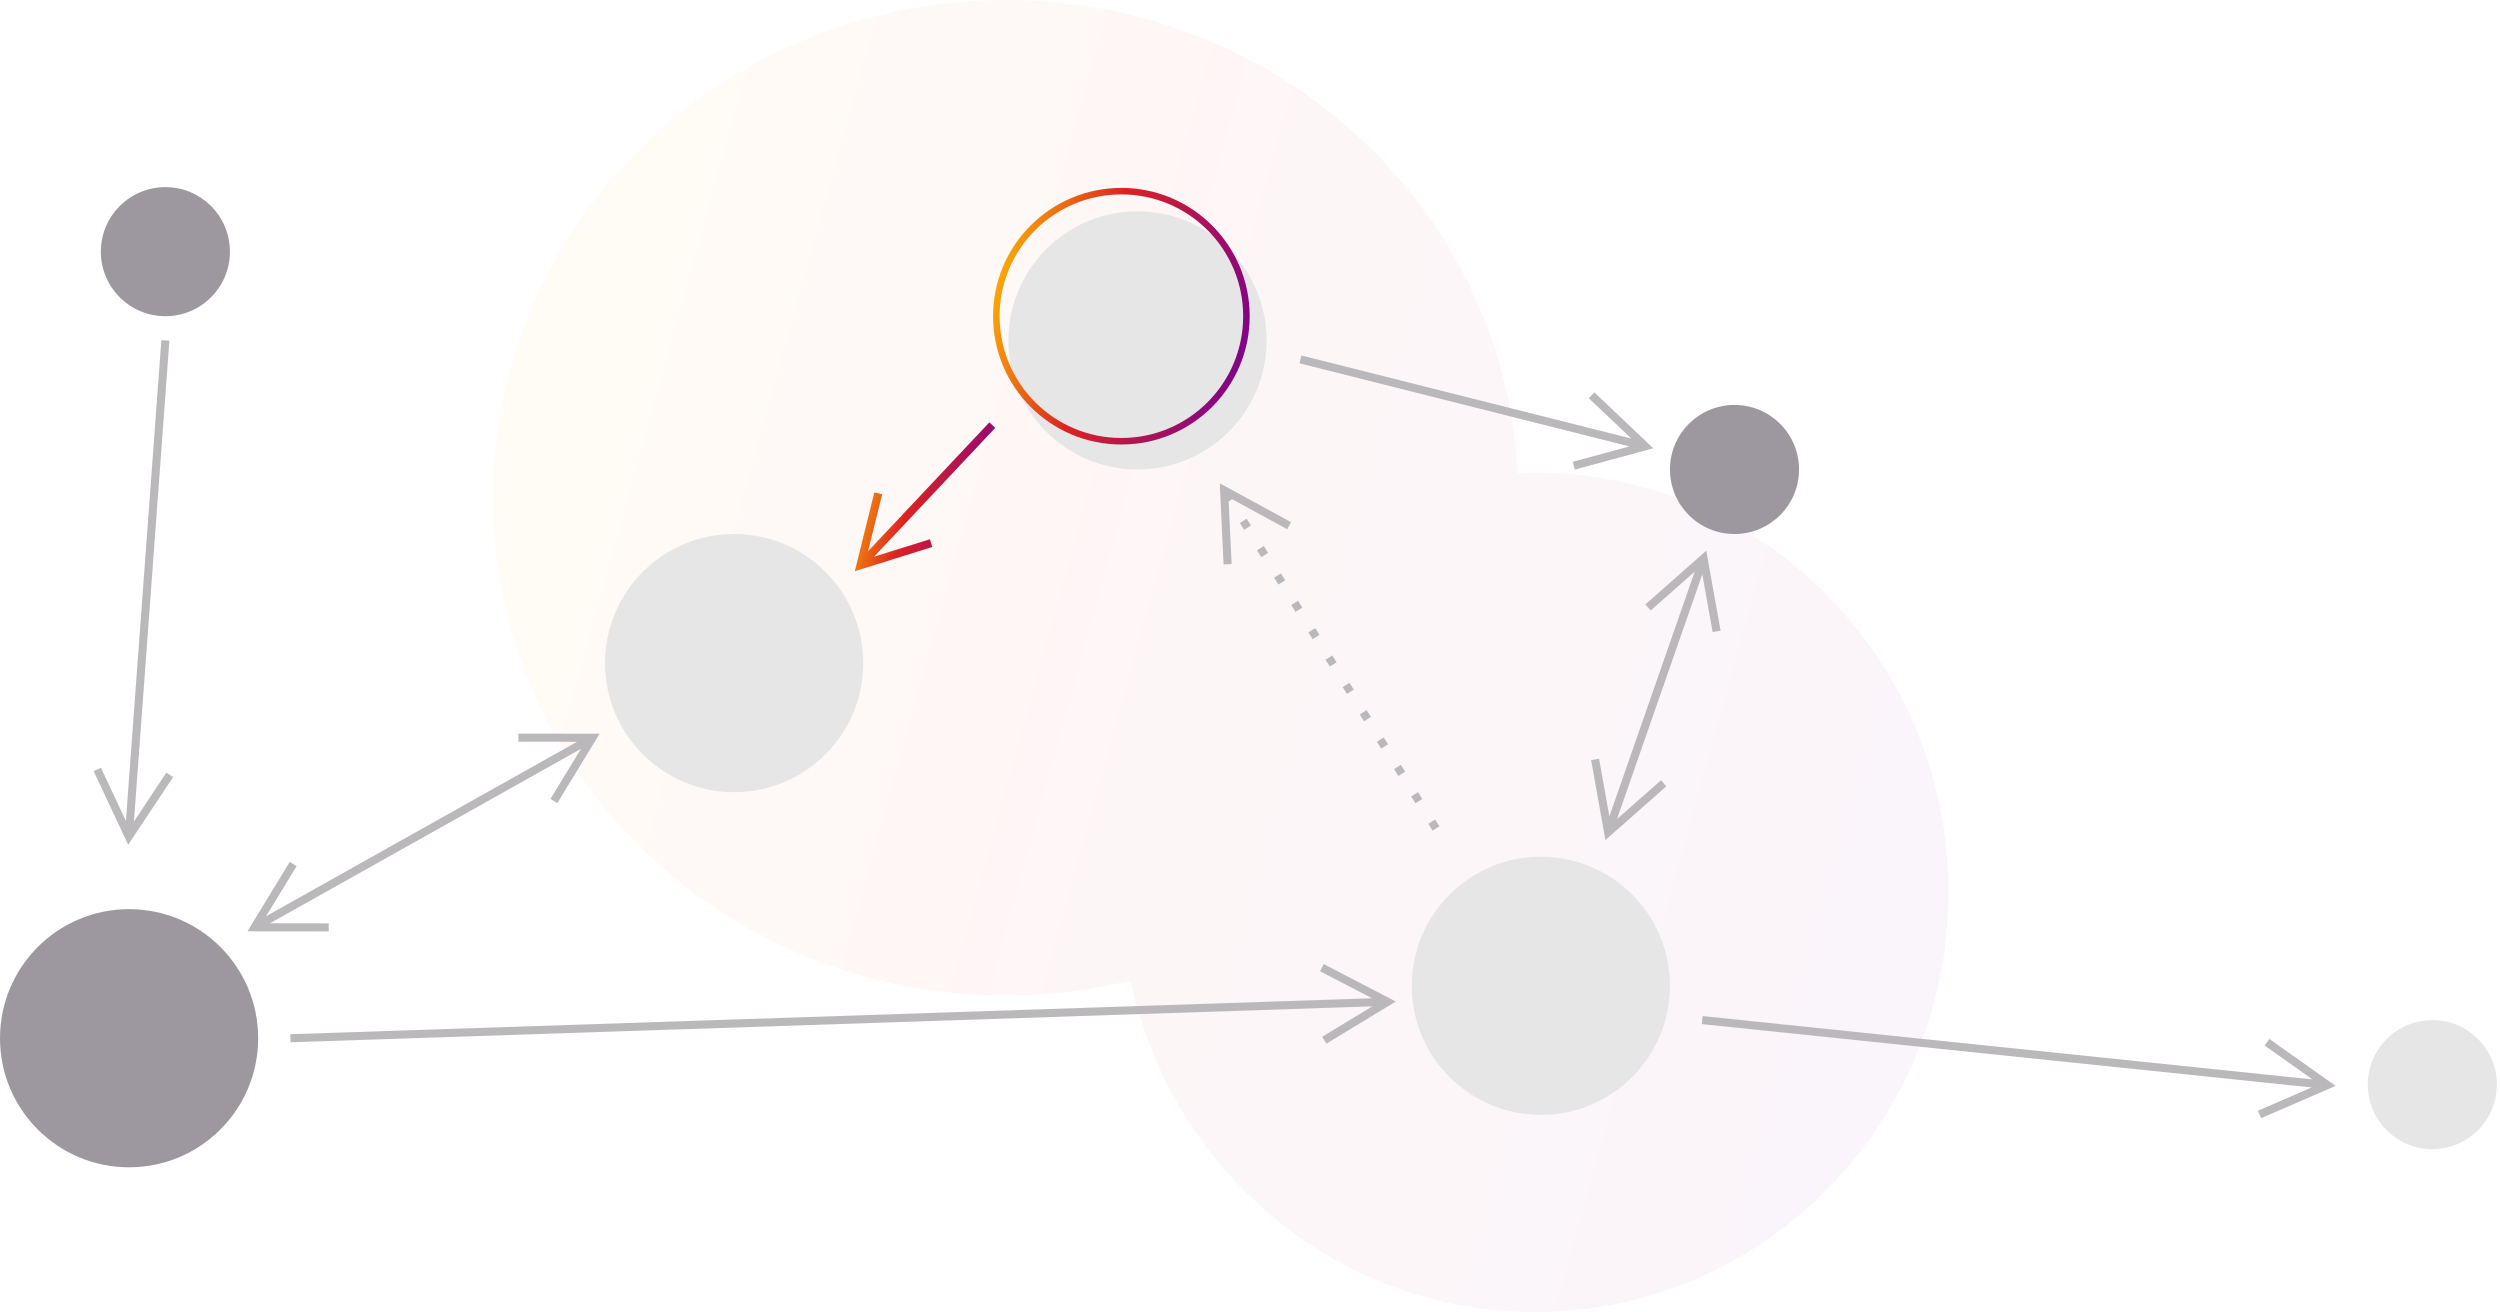 <svg width="383" height="201" viewBox="0 0 383 201" fill="none" xmlns="http://www.w3.org/2000/svg">
<path opacity="0.04" d="M235.155 72.407C234.27 72.407 233.385 72.444 232.508 72.474C230.463 32.117 196.123 0 154.058 0C110.676 0 75.51 34.153 75.51 76.257C75.51 118.361 110.676 152.514 154.058 152.514C160.517 152.517 166.953 151.746 173.228 150.219C179.355 179.241 204.749 201 235.155 201C270.142 201 298.51 172.2 298.51 136.678C298.51 101.155 270.142 72.407 235.155 72.407Z" fill="url(#paint0_linear_4461_90515)"/>
<path d="M174.266 71.925C185.187 71.925 194.041 63.071 194.041 52.15C194.041 41.228 185.187 32.375 174.266 32.375C163.345 32.375 154.491 41.228 154.491 52.15C154.491 63.071 163.345 71.925 174.266 71.925Z" fill="#E6E6E6"/>
<path d="M112.47 121.362C123.391 121.362 132.245 112.508 132.245 101.587C132.245 90.665 123.391 81.812 112.47 81.812C101.548 81.812 92.695 90.665 92.695 101.587C92.695 112.508 101.548 121.362 112.47 121.362Z" fill="#E6E6E6"/>
<path d="M19.775 178.832C30.696 178.832 39.55 169.979 39.55 159.058C39.55 148.136 30.696 139.283 19.775 139.283C8.854 139.283 0 148.136 0 159.058C0 169.979 8.854 178.832 19.775 178.832Z" fill="#9D989F"/>
<path d="M265.725 81.812C271.186 81.812 275.613 77.385 275.613 71.925C275.613 66.464 271.186 62.037 265.725 62.037C260.264 62.037 255.838 66.464 255.838 71.925C255.838 77.385 260.264 81.812 265.725 81.812Z" fill="#9D989F"/>
<path d="M25.336 48.442C30.797 48.442 35.224 44.015 35.224 38.554C35.224 33.094 30.797 28.667 25.336 28.667C19.876 28.667 15.449 33.094 15.449 38.554C15.449 44.015 19.876 48.442 25.336 48.442Z" fill="#9D989F"/>
<path d="M372.633 176.052C378.094 176.052 382.521 171.625 382.521 166.164C382.521 160.704 378.094 156.277 372.633 156.277C367.173 156.277 362.746 160.704 362.746 166.164C362.746 171.625 367.173 176.052 372.633 176.052Z" fill="#E6E6E6"/>
<path d="M236.062 170.799C246.984 170.799 255.837 161.945 255.837 151.024C255.837 140.103 246.984 131.249 236.062 131.249C225.141 131.249 216.288 140.103 216.288 151.024C216.288 161.945 225.141 170.799 236.062 170.799Z" fill="#E6E6E6"/>
<path d="M171.794 67.599C182.374 67.599 190.951 59.022 190.951 48.442C190.951 37.862 182.374 29.285 171.794 29.285C161.214 29.285 152.637 37.862 152.637 48.442C152.637 59.022 161.214 67.599 171.794 67.599Z" stroke="url(#paint1_linear_4461_90515)"/>
<path d="M199.385 54.459L242.639 65.357L249.923 67.192L243.405 61.007L244.256 60.111L252.485 67.919L253.282 68.676L252.222 68.964L241.275 71.941L240.95 70.749L249.62 68.39L242.337 66.555L199.083 55.657L199.385 54.459Z" fill="#BAB8BB"/>
<path d="M24.72 52.105L25.953 52.195L21.068 118.407L20.519 125.852L25.488 118.365L26.518 119.048L20.244 128.5L19.637 129.415L19.17 128.421L14.351 118.151L15.47 117.626L19.287 125.76L19.836 118.316L24.72 52.105Z" fill="#BAB8BB"/>
<path d="M260.845 155.662L346.867 164.599L354.279 165.368L346.946 160.178L347.66 159.169L356.92 165.723L357.816 166.358L356.808 166.795L346.399 171.305L345.908 170.171L354.15 166.598L346.74 165.828L260.717 156.891L260.845 155.662Z" fill="#BAB8BB"/>
<path d="M219.863 125.548L220.519 126.595L219.472 127.252L218.816 126.204L219.863 125.548ZM217.239 121.359L217.895 122.406L216.847 123.062L216.191 122.015L217.239 121.359ZM214.614 117.169L215.27 118.217L214.223 118.873L213.566 117.825L214.614 117.169ZM211.989 112.98L212.645 114.027L211.598 114.683L210.942 113.636L211.989 112.98ZM209.364 108.79L210.021 109.838L208.973 110.494L208.317 109.447L209.364 108.79ZM206.74 104.601L207.396 105.648L206.349 106.304L205.692 105.257L206.74 104.601ZM204.115 100.411L204.771 101.459L203.724 102.115L203.068 101.068L204.115 100.411ZM201.49 96.222L202.147 97.269L201.099 97.926L200.443 96.878L201.49 96.222ZM198.866 92.033L199.522 93.08L198.474 93.736L197.818 92.689L198.866 92.033ZM196.241 87.843L196.897 88.891L195.85 89.547L195.194 88.499L196.241 87.843ZM186.864 74.04L187.829 74.566L197.792 79.992L197.2 81.078L188.765 76.483L188.232 76.818L188.687 86.411L187.452 86.47L186.916 75.138L186.864 74.04ZM193.616 83.654L194.272 84.701L193.225 85.357L192.569 84.31L193.616 83.654ZM190.992 79.464L191.648 80.512L190.6 81.168L189.944 80.121L190.992 79.464Z" fill="#BAB8BB"/>
<path d="M151.57 64.704L152.47 65.551L139.026 79.835L133.889 85.291L142.463 82.61L142.833 83.79L132.006 87.178L130.958 87.506L131.222 86.439L133.948 75.428L135.148 75.725L132.988 84.446L138.126 78.988L151.57 64.704Z" fill="url(#paint2_linear_4461_90515)"/>
<path d="M202.798 147.696L212.865 152.927L213.839 153.433L212.9 154.003L203.203 159.89L202.562 158.834L210.242 154.17L202.753 154.42L44.514 159.675L44.473 158.44L202.712 153.184L210.2 152.936L202.228 148.793L202.798 147.696Z" fill="#BAB8BB"/>
<path d="M79.418 112.395L90.763 112.408L91.861 112.409L91.29 113.347L85.388 123.035L84.332 122.392L89.008 114.717L82.454 118.395L47.924 137.765L41.37 141.44L50.356 141.452L50.355 142.688L39.01 142.675L37.912 142.673L38.483 141.735L44.385 132.047L45.441 132.69L40.764 140.364L47.319 136.687L81.849 117.317L88.401 113.641L79.417 113.63L79.418 112.395Z" fill="#BAB8BB"/>
<path d="M261.4 84.364L261.593 85.446L263.591 96.613L262.375 96.83L260.792 87.985L258.336 95.034L250.181 118.435L247.725 125.481L254.462 119.537L255.279 120.464L246.774 127.971L245.95 128.698L245.757 127.616L243.758 116.449L244.975 116.232L246.556 125.076L249.014 118.028L257.169 94.627L259.623 87.579L252.888 93.524L252.07 92.598L260.576 85.091L261.4 84.364Z" fill="#BAB8BB"/>
<defs>
<linearGradient id="paint0_linear_4461_90515" x1="75.51" y1="0" x2="334.348" y2="71.792" gradientUnits="userSpaceOnUse">
<stop stop-color="#FFC500"/>
<stop offset="0.411" stop-color="#DC2223"/>
<stop offset="1" stop-color="#720096"/>
</linearGradient>
<linearGradient id="paint1_linear_4461_90515" x1="152.637" y1="29.285" x2="197.712" y2="40.554" gradientUnits="userSpaceOnUse">
<stop stop-color="#FFC500"/>
<stop offset="0.411" stop-color="#DC2223"/>
<stop offset="1" stop-color="#720096"/>
</linearGradient>
<linearGradient id="paint2_linear_4461_90515" x1="130.958" y1="64.704" x2="156.431" y2="70.712" gradientUnits="userSpaceOnUse">
<stop stop-color="#FFC500"/>
<stop offset="0.411" stop-color="#DC2223"/>
<stop offset="1" stop-color="#720096"/>
</linearGradient>
</defs>
</svg>
